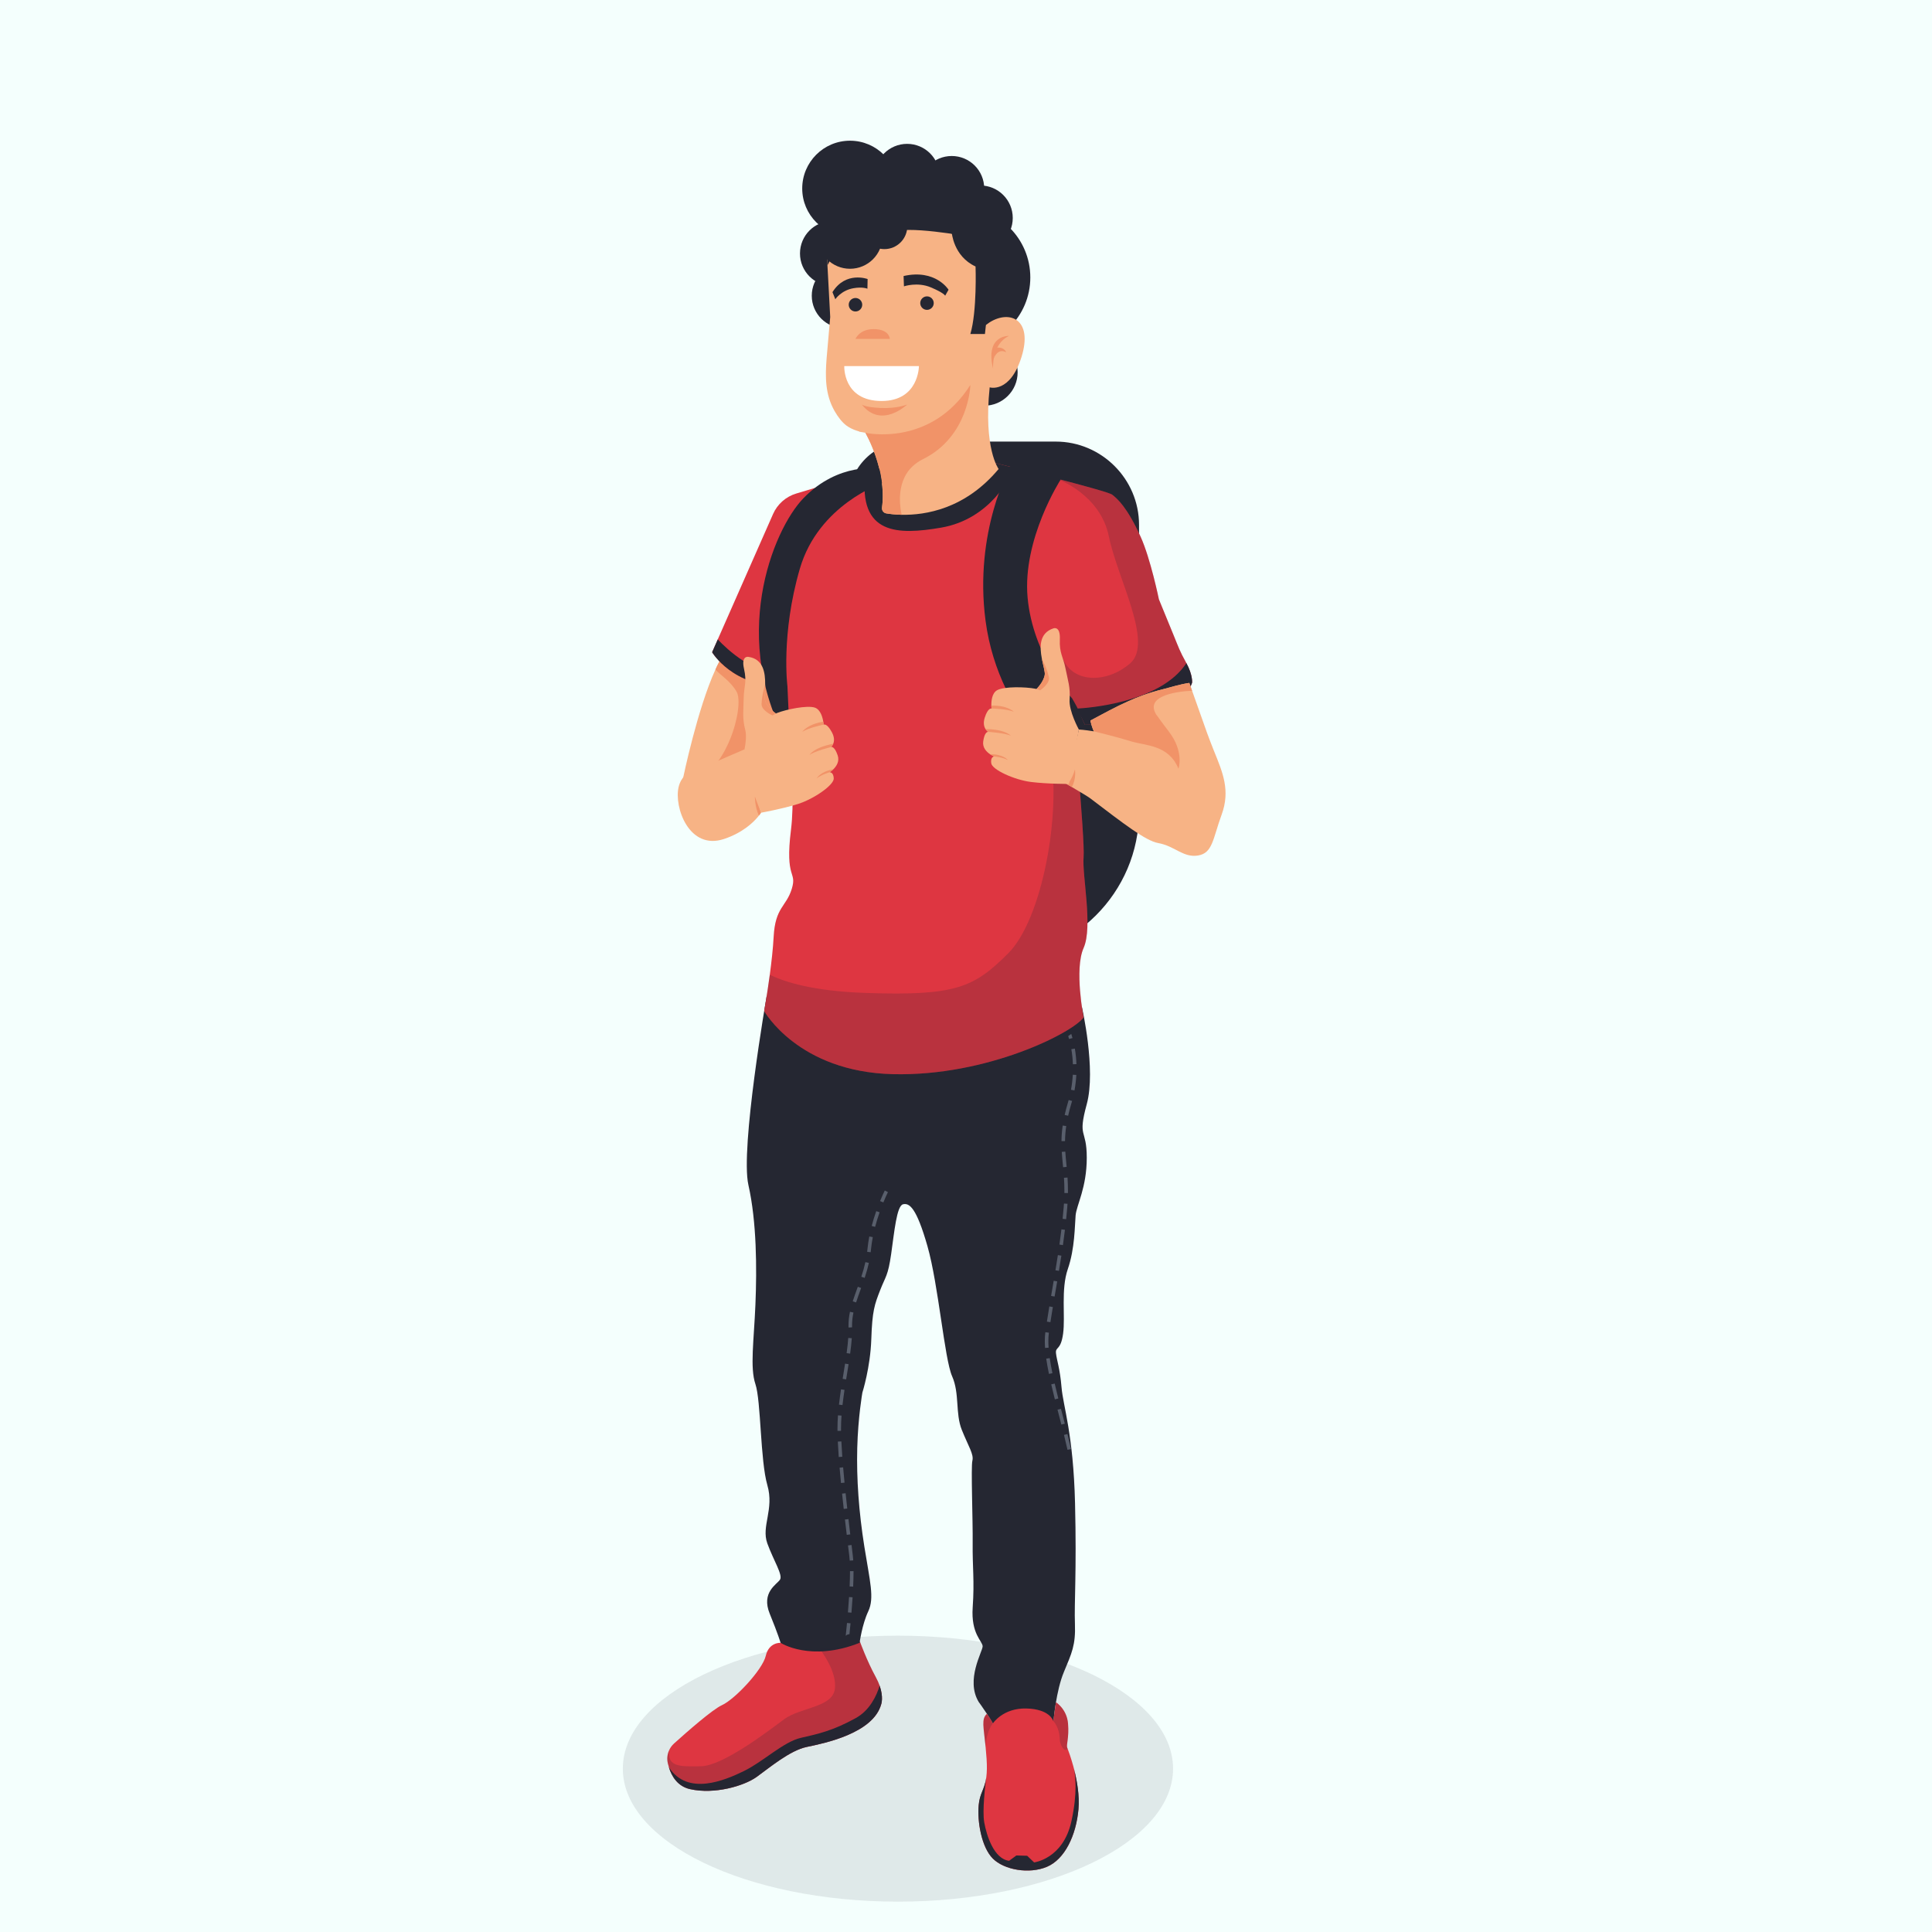 <?xml version="1.0" encoding="utf-8"?>
<!-- Generator: Adobe Illustrator 16.0.0, SVG Export Plug-In . SVG Version: 6.00 Build 0)  -->
<!DOCTYPE svg PUBLIC "-//W3C//DTD SVG 1.1//EN" "http://www.w3.org/Graphics/SVG/1.1/DTD/svg11.dtd">
<svg version="1.1" xmlns="http://www.w3.org/2000/svg" xmlns:xlink="http://www.w3.org/1999/xlink" x="0px" y="0px" width="400px"
	 height="400px" viewBox="0 0 400 400" enable-background="new 0 0 400 400" xml:space="preserve">
<g id="BACKGROUND">
	<rect x="-50" y="-50" fill="#F4FFFD" width="500" height="500"/>
</g>
<g id="OBJECTS">
	<g>
		<path fill="#252732" d="M205.508,198.404h-17.83c-6.6,0-12-5.4-12-12v-82.979c0-6.6,5.4-12,12-12h30.902
			c9.485,0,17.247,7.762,17.247,17.248v59.412C235.827,184.76,222.184,198.404,205.508,198.404z"/>
		<ellipse opacity="0.1" fill="#252732" cx="185.911" cy="366.18" rx="56.959" ry="27.535"/>
		<g>
			<g>
				<g>
					<path fill="#DE3641" d="M182.462,352.785c-1.631,6.123-11.919,8.164-15.431,8.898c-3.51,0.734-7.754,4.328-10.368,6.205
						c-2.613,1.877-8.737,3.674-13.797,2.531c-2.58-0.582-3.802-2.646-4.379-4.531c-0.091-0.293-0.167-0.582-0.228-0.859
						c-0.191-0.867-0.103-1.754,0.228-2.545c0-0.002,0-0.002,0-0.004c0.237-0.566,0.597-1.084,1.068-1.51
						c2.667-2.402,7.945-7.041,9.925-7.941c2.694-1.225,8.408-7.348,9.063-10.205c0.651-2.859,3.069-2.695,3.069-2.695
						c3.321,0.633,6.021,0.918,8.198,0.992c6.26,0.219,8.208-1.299,8.208-1.299s1.426,3.98,3.304,7.41
						c0.35,0.639,0.61,1.232,0.799,1.775C182.95,351.379,182.462,352.785,182.462,352.785z"/>
					<path fill="#252732" d="M182.462,352.785c-1.631,6.123-11.919,8.164-15.431,8.898c-3.51,0.734-7.754,4.328-10.368,6.205
						c-2.613,1.877-8.737,3.674-13.797,2.531c-2.58-0.582-3.802-2.646-4.379-4.531c3.867,6.004,11.563,2.734,15.563,0.775
						c4.002-1.961,8.166-6.041,11.757-6.859c3.593-0.814,6.613-1.469,11.351-4.08c2.944-1.627,4.333-4.656,4.962-6.717
						C182.95,351.379,182.462,352.785,182.462,352.785z"/>
				</g>
				<path fill="#252732" d="M158.716,206.318c0,0-5.482,31.428-3.767,39.021c1.714,7.592,1.764,17.227,1.453,24.738
					c-0.31,7.512-1.159,13.063,0,16.492c1.16,3.43,0.996,15.84,2.466,20.9c1.47,5.063-1.306,8.492,0,12.084s3.266,6.531,2.613,7.512
					c-0.653,0.979-3.919,2.613-2.123,7.021c1.796,4.408,2.252,6.041,2.252,6.041s6.198,4.041,16.363,0c0,0,0.49-3.756,1.796-6.531
					c1.306-2.775,0.326-6.205-0.816-13.391c-1.144-7.184-1.633-14.043-1.47-20.41c0.163-6.369,1.061-11.471,1.061-11.471
					s1.655-5.186,1.848-11.064c0.193-5.877,0.683-7.184,1.826-10.123s1.633-2.939,2.286-7.512c0.653-4.572,1.143-9.961,2.449-10.287
					s2.776,0.652,5.062,8.654s3.521,23.352,5.108,26.943c1.587,3.592,0.629,7.674,2.006,11.104s2.521,5.063,2.193,6.369
					c-0.327,1.305,0.112,12.246,0.056,17.145c-0.056,4.898,0.394,7.674,0.006,13.227c-0.388,5.553,2.061,7.004,2.061,8.074
					s-3.592,6.949-0.816,11.521c0,0,3.267,4.408,3.756,6.367c0,0,9.798,2.449,11.758-2.613c0,0,0.489-6.041,2.122-9.959
					c1.633-3.92,2.449-5.553,2.286-9.961c-0.163-4.41,0.368-10.615,0.021-24.984s-2.47-20.084-2.796-24.004
					c-0.327-3.918-0.98-5.551-1.144-7.021c-0.163-1.469,0.979-0.488,1.47-4.082c0.489-3.592-0.49-9.145,0.979-13.389
					c1.47-4.246,1.425-8.982,1.611-11.105c0.186-2.121,2.308-5.715,2.308-11.92s-1.96-3.918,0-11.104
					c1.96-7.184-1.001-20.08-1.001-20.08C200.173,215.371,178.715,212.736,158.716,206.318z"/>
				<g>
					<path fill="#595F6C" d="M174.936,314.602c0.129,1.111,0.255,2.176,0.374,3.168l0.729-0.088
						c-0.119-0.992-0.245-2.055-0.374-3.164L174.936,314.602z"/>
					<path fill="#595F6C" d="M173.828,303.861c0.084,0.992,0.182,2.061,0.292,3.178l0.731-0.072
						c-0.109-1.113-0.207-2.18-0.291-3.168L173.828,303.861z"/>
					<path fill="#595F6C" d="M173.461,298.465c0.043,0.961,0.108,2.035,0.192,3.191l0.733-0.053
						c-0.083-1.15-0.148-2.217-0.191-3.172L173.461,298.465z"/>
					<path fill="#595F6C" d="M176.656,323.061c-0.022-0.338-0.05-0.652-0.083-0.936c-0.076-0.646-0.167-1.404-0.27-2.252
						l-0.729,0.088c0.103,0.846,0.194,1.604,0.27,2.25c0.032,0.27,0.059,0.572,0.079,0.896L176.656,323.061z"/>
					<path fill="#595F6C" d="M174.342,309.236c0.112,1.068,0.228,2.133,0.344,3.172l0.73-0.082
						c-0.116-1.037-0.231-2.098-0.343-3.166L174.342,309.236z"/>
					<path fill="#595F6C" d="M175.905,328.457l0.734,0.033c0.052-1.184,0.079-2.262,0.079-3.203h-0.735
						C175.983,326.217,175.957,327.283,175.905,328.457z"/>
					<path fill="#595F6C" d="M176.045,274.832l0.367-0.029c-0.004-0.121-0.005-0.242-0.005-0.363c0-0.871,0.094-1.752,0.288-2.695
						l-0.72-0.148c-0.204,0.992-0.303,1.924-0.303,2.844c0,0.129,0.002,0.256,0.006,0.4L176.045,274.832z"/>
					<path fill="#595F6C" d="M175.362,336.021c-0.08,0.867-0.169,1.76-0.262,2.658c0.221-0.229,0.496-0.332,0.773-0.334
						c0.078-0.762,0.153-1.52,0.221-2.258L175.362,336.021z"/>
					<path fill="#595F6C" d="M176.52,330.699l-0.733-0.045c-0.063,0.99-0.141,2.059-0.232,3.172l0.732,0.061
						C176.378,332.768,176.457,331.695,176.52,330.699z"/>
					<path fill="#595F6C" d="M180.475,253.822l0.71,0.186c0.259-0.988,0.57-2.004,0.926-3.016l-0.693-0.244
						C181.055,251.779,180.738,252.814,180.475,253.822z"/>
					<path fill="#595F6C" d="M176.355,277.061l-0.733-0.051c-0.062,0.898-0.173,1.928-0.339,3.143l0.729,0.098
						C176.179,279.02,176.292,277.977,176.355,277.061z"/>
					<path fill="#595F6C" d="M178.326,264.34l0.698,0.229c0.374-1.135,0.647-2.119,0.863-3.1l-0.718-0.158
						C178.959,262.266,178.691,263.229,178.326,264.34z"/>
					<path fill="#595F6C" d="M179.598,258.611c-0.019,0.189-0.039,0.377-0.062,0.563l0.729,0.09c0.023-0.191,0.045-0.385,0.064-0.58
						c0.08-0.824,0.206-1.68,0.373-2.549l-0.722-0.139C179.809,256.887,179.68,257.766,179.598,258.611z"/>
					<path fill="#595F6C" d="M183.183,246.48c-0.245,0.506-0.589,1.252-0.974,2.188l0.68,0.279c0.372-0.904,0.709-1.635,0.949-2.131
						C183.617,246.709,183.399,246.598,183.183,246.48z"/>
					<path fill="#595F6C" d="M177.475,266.76c-0.334,0.918-0.65,1.787-0.928,2.672l0.701,0.219c0.273-0.867,0.586-1.729,0.917-2.641
						l0.127-0.35l-0.691-0.25L177.475,266.76z"/>
					<path fill="#595F6C" d="M174.129,296.238c-0.002-0.178-0.003-0.354-0.003-0.523c0-0.813,0.034-1.697,0.101-2.629l-0.733-0.053
						c-0.068,0.949-0.103,1.852-0.103,2.682c0,0.174,0.001,0.35,0.003,0.531L174.129,296.238z"/>
					<path fill="#595F6C" d="M175.365,284.467c0.11-0.684,0.219-1.361,0.323-2.027l-0.726-0.113
						c-0.104,0.664-0.212,1.34-0.323,2.023l-0.18,1.121l0.726,0.115L175.365,284.467z"/>
					<path fill="#595F6C" d="M174.848,287.76l-0.727-0.107c-0.176,1.188-0.313,2.225-0.42,3.17l0.73,0.082
						C174.537,289.967,174.673,288.939,174.848,287.76z"/>
				</g>
				<path opacity="0.2" fill="#252732" d="M182.462,352.785c-1.631,6.123-11.919,8.164-15.431,8.898
					c-3.51,0.734-7.754,4.328-10.368,6.205c-2.613,1.877-8.737,3.674-13.797,2.531c-2.58-0.582-3.802-2.646-4.379-4.531
					c-0.091-0.293-0.167-0.582-0.228-0.859c-0.191-0.867-0.103-1.754,0.228-2.545c-0.216,3.328,2.175,3.283,6.665,3.199
					c4.49-0.08,13.777-7.184,17.146-9.695c3.368-2.51,9.92-2.449,10.532-6.184c0.612-3.736-3.062-8.328-3.062-8.328
					c0.007-0.123,0.022-0.24,0.042-0.355c6.26,0.219,8.208-1.299,8.208-1.299s1.426,3.98,3.304,7.41
					c0.35,0.639,0.61,1.232,0.799,1.775C182.95,351.379,182.462,352.785,182.462,352.785z"/>
				<g>
					<g>
						<path fill="#DE3641" d="M223.286,374.584c-0.49,5.471-2.859,10.369-6.532,11.92c-3.675,1.553-8.859,0.652-11.207-1.715
							c-2.346-2.367-3.244-7.674-2.916-11.104c0.232-2.445,1.17-3.105,1.543-5.531c0.031-0.234,0.049-0.365,0.049-0.365
							c0.109-0.922,0.142-2.088,0.039-3.656c-0.059-0.881-0.125-1.676-0.196-2.391c0-0.002,0-0.002,0-0.004
							c-0.421-4.313-0.913-5.793,0.257-6.912c0,0,1.123,1.543,1.225,2.016c0,0,2.063-3.24,6.961-3.119
							c4.748,0.119,5.512,2.439,5.556,2.584l0.003,0.008c0,0,0.431-3.094,0.556-3.885c0,0,2.256,1.408,2.501,4.412
							s-0.409,4.395-0.164,5.006c0.017,0.041,0.044,0.109,0.078,0.203c0.2,0.52,0.673,1.82,1.144,3.52l0.003,0.006
							c0,0.002,0.003,0.008,0.003,0.012c0.051,0.191,0.102,0.385,0.154,0.582c0,0.004,0.002,0.006,0.002,0.01
							C222.979,368.637,223.538,371.768,223.286,374.584z"/>
						<path fill="#252732" d="M223.286,374.584c-0.49,5.471-2.859,10.369-6.532,11.92c-3.675,1.553-8.859,0.652-11.207-1.715
							c-2.346-2.367-3.244-7.674-2.916-11.104c0.232-2.445,1.17-3.105,1.543-5.531c-0.187,1.434-0.823,6.734-0.402,9.125
							c0.49,2.775,2.031,7.611,5.156,7.979l1.499-1.102l2.233,0.061l1.44,1.377c0,0,6.001-0.723,7.715-8.479
							c1.318-5.965,0.826-9.582,0.527-10.936C222.979,368.637,223.538,371.768,223.286,374.584z"/>
					</g>
					<path opacity="0.2" fill="#252732" d="M220.959,361.848c0.017,0.041,0.044,0.109,0.078,0.203
						c-0.661,0.924-1.59-0.867-1.621-1.879c-0.082-2.695-1.35-3.857-1.35-3.857s0.431-3.094,0.556-3.885
						c0,0,2.256,1.408,2.501,4.412S220.714,361.236,220.959,361.848z"/>
					<path opacity="0.2" fill="#252732" d="M205.547,356.842c0,0-1.352,1.461-1.481,4.896c-0.421-4.313-0.913-5.793,0.257-6.912
						C204.322,354.826,205.445,356.369,205.547,356.842z"/>
				</g>
				<g>
					<path fill="#595F6C" d="M221.106,246.506c0-0.881-0.029-1.766-0.088-2.705l-0.733,0.047c0.059,0.922,0.087,1.793,0.087,2.658
						c0,0.164-0.002,0.328-0.004,0.494l0.735,0.01C221.105,246.84,221.106,246.672,221.106,246.506z"/>
					<path fill="#595F6C" d="M220.958,250.023c0.021-0.27,0.041-0.533,0.059-0.791l-0.733-0.049
						c-0.018,0.254-0.036,0.514-0.059,0.779c-0.063,0.775-0.139,1.576-0.223,2.381l0.731,0.076
						C220.817,251.611,220.894,250.805,220.958,250.023z"/>
					<path fill="#595F6C" d="M219.747,259.969l-0.727-0.111c-0.147,0.969-0.312,1.996-0.501,3.141l0.726,0.119
						C219.434,261.971,219.598,260.939,219.747,259.969z"/>
					<path fill="#595F6C" d="M221.792,228.543c0.06-0.203,0.117-0.404,0.172-0.604l-0.709-0.193
						c-0.053,0.195-0.109,0.391-0.168,0.588c-0.258,0.865-0.479,1.709-0.657,2.504l0.717,0.16
						C221.321,230.219,221.538,229.393,221.792,228.543z"/>
					<path fill="#595F6C" d="M220.043,241.002l0.064,0.66l0.73-0.068l-0.063-0.664c-0.083-0.857-0.162-1.666-0.215-2.496
						l-0.733,0.047C219.881,239.322,219.959,240.137,220.043,241.002z"/>
					<path fill="#595F6C" d="M221.163,214.508c0.059,0.191,0.118,0.389,0.177,0.604l0.708-0.195
						c-0.084-0.309-0.17-0.592-0.256-0.857C221.581,214.207,221.372,214.357,221.163,214.508z"/>
					<path fill="#595F6C" d="M219.766,236.25l0.734,0.01c0.013-1.045,0.095-2.066,0.248-3.123l-0.727-0.105
						C219.863,234.119,219.779,235.172,219.766,236.25z"/>
					<path fill="#595F6C" d="M218.527,267.361c0.117-0.682,0.235-1.371,0.354-2.068l-0.725-0.123
						c-0.118,0.697-0.236,1.387-0.353,2.068l-0.183,1.07l0.724,0.125L218.527,267.361z"/>
					<path fill="#595F6C" d="M220.485,254.617l-0.729-0.088c-0.121,1.006-0.261,2.066-0.414,3.15l0.727,0.104
						C220.223,256.695,220.364,255.629,220.485,254.617z"/>
					<path fill="#595F6C" d="M221.001,296.904l-0.714,0.176c0.289,1.164,0.528,2.174,0.73,3.094l0.718-0.158
						C221.53,299.09,221.291,298.072,221.001,296.904z"/>
					<path fill="#595F6C" d="M219.957,292.828l-0.299-1.152l-0.711,0.186l0.299,1.152c0.168,0.645,0.336,1.289,0.5,1.932
						l0.712-0.184C220.293,294.119,220.125,293.475,219.957,292.828z"/>
					<path fill="#595F6C" d="M221.738,225.627l0.722,0.133c0.195-1.063,0.324-2.141,0.383-3.205l-0.734-0.041
						C222.053,223.547,221.928,224.594,221.738,225.627z"/>
					<path fill="#595F6C" d="M221.81,217.227c0.176,1.021,0.283,2.068,0.32,3.117l0.734-0.027c-0.039-1.08-0.15-2.16-0.33-3.213
						L221.81,217.227z"/>
					<path fill="#595F6C" d="M217.978,270.605l-0.725-0.121c-0.204,1.219-0.364,2.221-0.505,3.148l0.727,0.111
						C217.615,272.818,217.775,271.82,217.978,270.605z"/>
					<path fill="#595F6C" d="M217.051,277.646c0-0.596,0.033-1.148,0.1-1.643l0.011-0.084l-0.729-0.098l-0.011,0.086
						c-0.07,0.525-0.106,1.111-0.106,1.738c0,0.447,0.019,0.928,0.054,1.43l0.732-0.053
						C217.067,278.541,217.051,278.076,217.051,277.646z"/>
					<path fill="#595F6C" d="M218.361,286.451l-0.717,0.166c0.213,0.92,0.459,1.936,0.755,3.104l0.712-0.18
						C218.818,288.377,218.572,287.367,218.361,286.451z"/>
					<path fill="#595F6C" d="M217.34,281.189l-0.729,0.105c0.138,0.959,0.32,1.992,0.561,3.158l0.719-0.146
						C217.654,283.154,217.475,282.135,217.34,281.189z"/>
				</g>
			</g>
			<path fill="#F7B385" d="M162.133,142.057l-5.009,18.162c0,0-5.734,6.902-14.255,1.673h-0.002c-0.46-0.282-0.929-0.6-1.406-0.958
				c0,0,2.93-14.157,6.663-22.316c0.57-1.249,1.161-2.359,1.763-3.255C151.338,138.396,156.291,140.362,162.133,142.057z"/>
			<path fill="#F19368" d="M162.133,142.057l-5.009,18.162c0,0-5.734,6.902-14.255,1.673c7.515-1.558,11.345-15.718,9.632-18.691
				c-1.275-2.213-3.315-3.373-4.378-4.583c0.57-1.249,1.161-2.359,1.763-3.255C151.338,138.396,156.291,140.362,162.133,142.057z"/>
			<path fill="#DE3641" d="M246.8,141.364c-3.063,8.695-22.167,8.695-22.167,8.695l-1.653-3.356l-1.082-2.197
				c0,0,2.777,29.23,2.449,32.985c-0.326,3.755,1.959,14.371,0,18.779c-1.96,4.408,0,14.367,0,14.367
				c-2.121,3.104-19.921,12.248-39.516,11.758c-19.595-0.49-26.617-13.063-26.617-13.063s0.612-3.434,1.163-7.52
				c0.346-2.582,0.669-5.428,0.796-7.83c0.328-6.205,2.613-6.205,3.757-9.959c1.141-3.758-1.47-1.799-0.164-12.248
				c1.305-10.451-1.634-29.721-1.634-29.721c-10.449,0.165-14.696-7.02-14.696-7.02l1.168-2.65l11.453-25.968
				c0.904-2.045,2.655-3.593,4.796-4.235l12.357-3.706l4.837-1.45l24.073-1.144c0,0,1.408,0.345,3.543,0.882
				c2.406,0.602,5.737,1.445,9.021,2.3c0,0,0.002,0,0.008,0.002c5.592,1.453,11.052,2.944,11.573,3.351
				c1.102,0.857,3.104,2.608,5.879,8.695c2.055,4.504,3.796,12.981,3.796,12.981s2.038,4.967,3.062,7.471
				c1.017,2.483,1.213,3.174,2.572,5.633c0.017,0.034,0.036,0.066,0.054,0.098C247.003,139.833,246.8,141.364,246.8,141.364z"/>
			<path fill="#252732" d="M246.8,141.364c-3.063,8.695-22.167,8.695-22.167,8.695l-1.653-3.356
				c1.945-0.095,17.227-1.119,22.649-9.405C247.003,139.833,246.8,141.364,246.8,141.364z"/>
			<path fill="#252732" d="M162.133,139.623v2.435c-10.449,0.165-14.696-7.02-14.696-7.02l1.168-2.65
				C150.623,134.525,156.021,139.571,162.133,139.623z"/>
			<path fill="#252732" d="M209.664,96.767c-0.109,1.783-4.664,10.729-14.791,12.47c-8.945,1.539-17.215,1.551-15.707-11.344
				l2.882-0.864l24.073-1.144C206.121,95.885,207.529,96.23,209.664,96.767z"/>
			<path opacity="0.2" fill="#252732" d="M246.8,141.364c-3.063,8.695-22.167,8.695-22.167,8.695l-2.735-5.553
				c0,0,2.777,29.23,2.449,32.985c-0.326,3.755,1.959,14.371,0,18.779c-1.96,4.408,0,14.367,0,14.367
				c-2.121,3.104-19.921,12.248-39.516,11.758c-19.595-0.49-26.617-13.063-26.617-13.063s0.612-3.434,1.163-7.52
				c3.113,1.531,9.045,3.393,19.789,3.765c18.831,0.651,22.485-1.144,29.543-8.167c7.06-7.02,11.066-28.902,8.757-41.614
				c-2.31-12.715,0.513-24.844,2.528-19.595c2.016,5.251,9.089,5.364,13.987,1.148c4.899-4.213-2.613-17.5-4.408-26.318
				c-1.771-8.68-10.606-11.867-10.88-11.965c5.592,1.453,11.052,2.944,11.573,3.351c1.102,0.857,3.104,2.608,5.879,8.695
				c2.055,4.504,3.796,12.981,3.796,12.981s2.038,4.967,3.062,7.471c1.017,2.483,1.213,3.174,2.572,5.633
				C247.008,139.794,246.8,141.364,246.8,141.364z"/>
			<g>
				<circle fill="#252732" cx="198.775" cy="57.442" r="14.54"/>
				<circle fill="#252732" cx="203.771" cy="77.079" r="6.919"/>
				<circle fill="#252732" cx="172.354" cy="52.477" r="6.726"/>
				<circle fill="#252732" cx="174.794" cy="61.226" r="6.726"/>
				<g>
					<path fill="#F7B385" d="M211.506,73.858c-2.377,7.66-6.603,6.339-6.603,6.339c-1.321,12.679,1.849,16.905,1.849,16.905
						c-6.912,8.293-15.182,9.58-20.074,9.477c-1.342-0.029-2.431-0.162-3.167-0.283c-0.583-0.096-0.972-0.641-0.896-1.227
						c1.027-7.844-3.45-15.46-3.45-15.46c24.976-3.529,23.888-21.561,23.888-21.561l1.849-1.32
						C209.129,64.085,213.884,66.198,211.506,73.858z"/>
					<path fill="#F7B385" d="M199.198,82.046c-6.106,6.881-15.293,8.685-20.808,7.409c-0.132-0.032-0.264-0.063-0.391-0.098
						c0,0,0,0-0.003,0c-0.827-0.222-1.561-0.515-2.176-0.872c-0.198-0.116-0.383-0.238-0.555-0.364
						c-0.933-0.692-1.772-1.791-2.48-3.03c-1.936-3.399-1.95-7.007-1.646-10.872l0.748-8.576l-0.002-0.061l-0.259-4.847
						l-0.486-9.065c0.544-0.446,1.091-0.861,1.646-1.242c13.18-9.144,28.888-0.871,28.888-0.871S208.406,71.671,199.198,82.046z"/>
					<path fill="#F19368" d="M178.39,89.455c0,0-0.137,0.008-0.391-0.098c0,0,0,0-0.003,0c-0.095-0.04-0.208-0.098-0.338-0.18
						L178.39,89.455z"/>
					<path fill="#FFFFFF" d="M190.255,75.796h-15.458c0,0-0.316,7.224,7.729,7.224C190.255,83.02,190.255,75.796,190.255,75.796z"/>
					<circle fill="#252732" cx="177.117" cy="63.092" r="1.397"/>
					<circle fill="#252732" cx="191.923" cy="62.756" r="1.397"/>
					<path fill="#252732" d="M187.078,57.148l0.075,2.135c0,0,2.793-0.958,5.567,0.213c2.775,1.171,2.966,1.73,2.966,1.73
						l0.699-1.239C196.386,59.987,193.71,55.645,187.078,57.148z"/>
					<path fill="#252732" d="M197.045,48.094c0,0,0.33,4.963,4.933,7.077c0,0,0.334,9.232-1.074,13.98h3.016l1.688-15.455
						C205.607,53.696,200.882,44.854,197.045,48.094z"/>
					<path fill="#252732" d="M200.408,48.97c0,0-12.919-2.46-16.254-0.784c-4.636,2.33-4.539-1.534-11.387,2.164
						c0,0-0.414,2.972-1.455,4.557l-0.174-3.236l4.577-6.075l7.353-2.729l7.563-1.321l7.565-0.264L200.408,48.97z"/>
					<path fill="#F19368" d="M200.904,79.7c0,0-0.218,10.629-9.835,15.376c-1.629,0.804-2.998,2.076-3.785,3.714
						c-0.84,1.747-1.358,4.278-0.606,7.788c-1.372-0.03-2.479-0.168-3.215-0.291c-0.556-0.093-0.928-0.611-0.853-1.17
						c1.052-7.862-3.443-15.51-3.443-15.51S192.682,92.674,200.904,79.7z"/>
					<path fill="#F19368" d="M208.909,69.544c0,0-5.003-0.215-3.302,6.779C205.607,76.323,205.255,71.261,208.909,69.544z"/>
					<path fill="#F19368" d="M205.753,74.22c0,0,0.751-2.255,2.556-1.287c0,0-0.367-1.232-2.261-0.924L205.753,74.22z"/>
					<path fill="#F19368" d="M184.235,70.16c0,0-0.063-2.019-3.368-2.019c-2.949,0-3.75,2.019-3.75,2.019H184.235L184.235,70.16z"/>
					<path fill="#252732" d="M172.354,60.486l0.589,1.468c0,0,1.212-1.83,3.731-2.278c1.925-0.343,2.917,0.1,2.917,0.1l0.04-2.004
						C179.631,57.772,175.094,56.08,172.354,60.486z"/>
					<path fill="#F19368" d="M178.39,83.71c0,0,0.463,0.591,3.886,0.757c3.423,0.166,5.535-0.714,5.535-0.714
						S182.459,88.913,178.39,83.71z"/>
				</g>
				<circle fill="#252732" cx="187.811" cy="36.51" r="6.726"/>
				<circle fill="#252732" cx="197.046" cy="39.025" r="6.726"/>
				<circle fill="#252732" cx="202.954" cy="45.126" r="6.726"/>
				<circle fill="#252732" cx="175.985" cy="39.025" r="9.894"/>
				<circle fill="#252732" cx="175.985" cy="48.919" r="6.726"/>
				<circle fill="#252732" cx="183.1" cy="46.829" r="4.748"/>
			</g>
			<path fill="#252732" d="M209.148,96.63c0,0-7.537,13.41-5.101,31.875c2.827,21.432,19.293,32.43,19.293,32.43
				s4.518-7.038-1.443-16.428c0,0-8.042-8.654-9.144-20.778c-1.103-12.125,6.84-24.426,6.84-24.426S216.918,93.139,209.148,96.63z"
				/>
			<path fill="#252732" d="M182.049,97.028c0,0-8.363-1.468-15.71,6.126c-6.347,6.56-15.635,29.366-2.735,51.688l-0.571-12.744
				c0,0-1.395-10.755,2.572-24.371c3.86-13.251,17.002-17.686,17.002-17.686C182.462,98.96,182.285,97.941,182.049,97.028z"/>
			<path fill="#F7B385" d="M252.923,168.675c-1.837,5.021-1.837,7.96-4.898,8.45c-3.063,0.49-4.776-1.959-8.205-2.572
				c-2.653-0.473-7.18-4.012-14.148-9.307c-0.431-0.329-2.402-1.497-3.757-2.293c-0.382-0.223-0.718-0.418-0.952-0.553
				c-0.233-0.135-0.371-0.216-0.371-0.216l2.328-9.185l0.447-1.959c0,0,1.234,0.062,3.096,0.375
				c-0.398-0.911-0.602-1.697-0.705-2.236c2.563-1.35,5.117-2.788,7.963-4.049c0.943-0.419,1.916-0.815,2.932-1.183
				c1.313-0.478,2.697-0.906,4.177-1.264c1.278-0.311,3.307-0.98,5.405-1.293l0.576,1.624l3.123,8.8
				c0.494,1.33,0.977,2.597,1.398,3.635C253.168,159.979,254.76,163.653,252.923,168.675z"/>
			<path fill="#F19368" d="M241.962,151.414c3.307,4.293,2.021,7.737,2.021,7.737c-2.021-4.994-6.859-4.744-9.799-5.663
				c-2.938-0.919-7.723-2.075-7.723-2.075c-0.398-0.911-0.602-1.697-0.705-2.236c2.563-1.35,5.117-2.788,7.963-4.049
				c0.01-0.005,0.018-0.007,0.027-0.012c0.411-0.184,0.83-0.362,1.256-0.534c0.052-0.022,0.104-0.044,0.154-0.063
				c0.488-0.198,0.988-0.39,1.494-0.573c1.313-0.478,2.697-0.906,4.177-1.264c1.278-0.311,3.307-0.98,5.405-1.293l0.576,1.624
				c0,0-10.248,0.24-7.459,4.872C240.138,148.989,241.024,150.194,241.962,151.414z"/>
			<path fill="#F19368" d="M236.651,143.946c-0.506,0.184-1.006,0.375-1.494,0.573C235.646,144.321,236.142,144.129,236.651,143.946
				z"/>
			<path fill="#F19368" d="M221.914,162.953c-0.382-0.223-0.718-0.418-0.952-0.553c0,0,1.058-1.065,1.589-3.111
				C222.551,159.289,222.886,161.199,221.914,162.953z"/>
			<g>
				<path fill="#F7B385" d="M223.366,151.039l-2.04,11.267c0,0-4.445,0.021-7.875-0.408c-3.429-0.429-8.046-2.531-8.229-3.878
					c-0.169-1.235,0.485-1.389,0.598-1.406c0.005,0,0.01-0.002,0.015-0.002c0,0-0.398-0.152-0.865-0.465h-0.002
					c-0.717-0.487-1.594-1.357-1.403-2.657c0.247-1.715,0.769-1.94,0.968-1.962c0.002,0,0.002,0,0.004,0
					c0.047-0.005,0.074,0.003,0.074,0.003s-0.313-0.177-0.573-0.59c-0.292-0.46-0.517-1.217-0.161-2.349
					c0.674-2.143,1.408-1.898,1.408-1.898s-0.029-0.237-0.037-0.598c-0.021-0.906,0.101-2.586,1.2-3.199
					c1.45-0.808,5.931-0.69,7.825-0.316c0.118,0.022,0.224,0.046,0.318,0.071c0,0,1.471-1.409,1.715-2.939
					c0.094-0.585-0.322-1.894-0.607-3.377c-0.455-2.398-0.568-5.251,2.383-6.236c0,0,1.471-0.612,1.348,2.266
					c-0.122,2.878,0.674,3.552,1.163,6.001c0.49,2.449,1.041,3.98,0.857,6.43C221.265,147.243,223.366,151.039,223.366,151.039z"/>
				<path fill="#F19368" d="M215.367,142.915l-1.096-0.335c0.118,0.022,0.224,0.046,0.318,0.071c0,0,1.471-1.409,1.715-2.939
					c0.094-0.585-0.322-1.894-0.607-3.377h0.003c0,0,1.013,1.847,1.462,3.847C217.459,141.5,215.367,142.915,215.367,142.915z"/>
				<path fill="#F19368" d="M209.891,147.343c-1.632-0.61-4.607-0.652-4.607-0.652s-0.029-0.237-0.037-0.598
					C208.394,145.961,209.809,147.265,209.891,147.343z"/>
				<path fill="#F19368" d="M204.609,151.529c-0.024,0-0.049,0-0.074-0.003C204.582,151.521,204.609,151.529,204.609,151.529z"/>
				<path fill="#F19368" d="M209.283,152.345c-1.08-0.59-4.674-0.815-4.674-0.815s-0.313-0.177-0.573-0.59
					C208.295,151,209.283,152.345,209.283,152.345z"/>
				<path fill="#F19368" d="M208.709,157.385c-1.061-0.59-2.875-0.774-2.875-0.774s-0.398-0.152-0.865-0.465
					C207.632,156.109,208.648,157.31,208.709,157.385z"/>
			</g>
			<g>
				<path fill="#F7B385" d="M153.516,157.549l4.028,10.719c0,0,4.377-0.777,7.673-1.814c3.297-1.037,7.462-3.933,7.401-5.291
					c-0.055-1.245-0.726-1.279-0.84-1.276c-0.004,0.001-0.01,0-0.015,0c0,0,0.366-0.221,0.767-0.613l0.002,0
					c0.619-0.608,1.325-1.621,0.904-2.866c-0.551-1.643-1.104-1.771-1.304-1.757c-0.002,0-0.002,0-0.005,0.001
					c-0.047,0.003-0.072,0.016-0.072,0.016s0.277-0.23,0.458-0.684c0.204-0.505,0.29-1.291-0.262-2.34
					c-1.047-1.988-1.726-1.615-1.726-1.615s-0.014-0.239-0.071-0.594c-0.141-0.896-0.563-2.527-1.754-2.932
					c-1.572-0.535-5.958,0.384-7.756,1.092c-0.111,0.043-0.211,0.086-0.3,0.127c0,0-1.698-1.122-2.214-2.584
					c-0.197-0.559-0.021-1.921-0.008-3.432c0.019-2.44-0.382-5.268-3.463-5.708c0,0-1.555-0.339-0.919,2.471
					c0.637,2.809-0.025,3.615-0.068,6.112c-0.042,2.498-0.311,4.102,0.31,6.479C154.903,153.438,153.516,157.549,153.516,157.549z"
					/>
				<path fill="#F19368" d="M159.929,148.122l1.017-0.526c-0.111,0.043-0.211,0.086-0.3,0.127c0,0-1.698-1.122-2.214-2.584
					c-0.197-0.559-0.021-1.921-0.008-3.432l-0.002,0c0,0-0.666,1.999-0.749,4.047C157.618,147.105,159.929,148.122,159.929,148.122z
					"/>
				<path fill="#F19368" d="M166.111,151.497c1.495-0.893,4.416-1.467,4.416-1.467s-0.014-0.239-0.071-0.594
					C167.335,149.869,166.177,151.405,166.111,151.497z"/>
				<path fill="#F19368" d="M172.057,154.668c0.024-0.004,0.048-0.009,0.072-0.016C172.082,154.656,172.057,154.668,172.057,154.668
					z"/>
				<path fill="#F19368" d="M167.606,156.308c0.957-0.774,4.451-1.64,4.451-1.64s0.277-0.23,0.458-0.684
					C168.335,154.809,167.606,156.308,167.606,156.308z"/>
				<path fill="#F19368" d="M169.074,161.165c0.938-0.771,2.69-1.277,2.69-1.277s0.366-0.221,0.767-0.613
					C169.905,159.716,169.12,161.079,169.074,161.165z"/>
			</g>
			<path fill="#F7B385" d="M157.545,168.268c0,0-0.193,0.328-0.615,0.837c-0.972,1.173-3.16,3.302-7.002,4.59
				c-7.275,2.442-10.41-6.613-9.43-10.743c0.979-4.129,5.633-4.198,6.001-4.443c0.367-0.245,7.644-3.363,7.644-3.363l3.4,13.116
				C157.545,168.266,157.545,168.268,157.545,168.268z"/>
			<path fill="#F19368" d="M157.545,168.268c0,0,0,0.087-0.421,0.597c-0.854-1.809-0.835-3.938-0.835-3.938
				c0.752,1.898,1.203,3.219,1.254,3.337C157.545,168.266,157.545,168.268,157.545,168.268z"/>
		</g>
	</g>
</g>
<g id="DESIGNED_BY_FREEPIK">
</g>
</svg>
